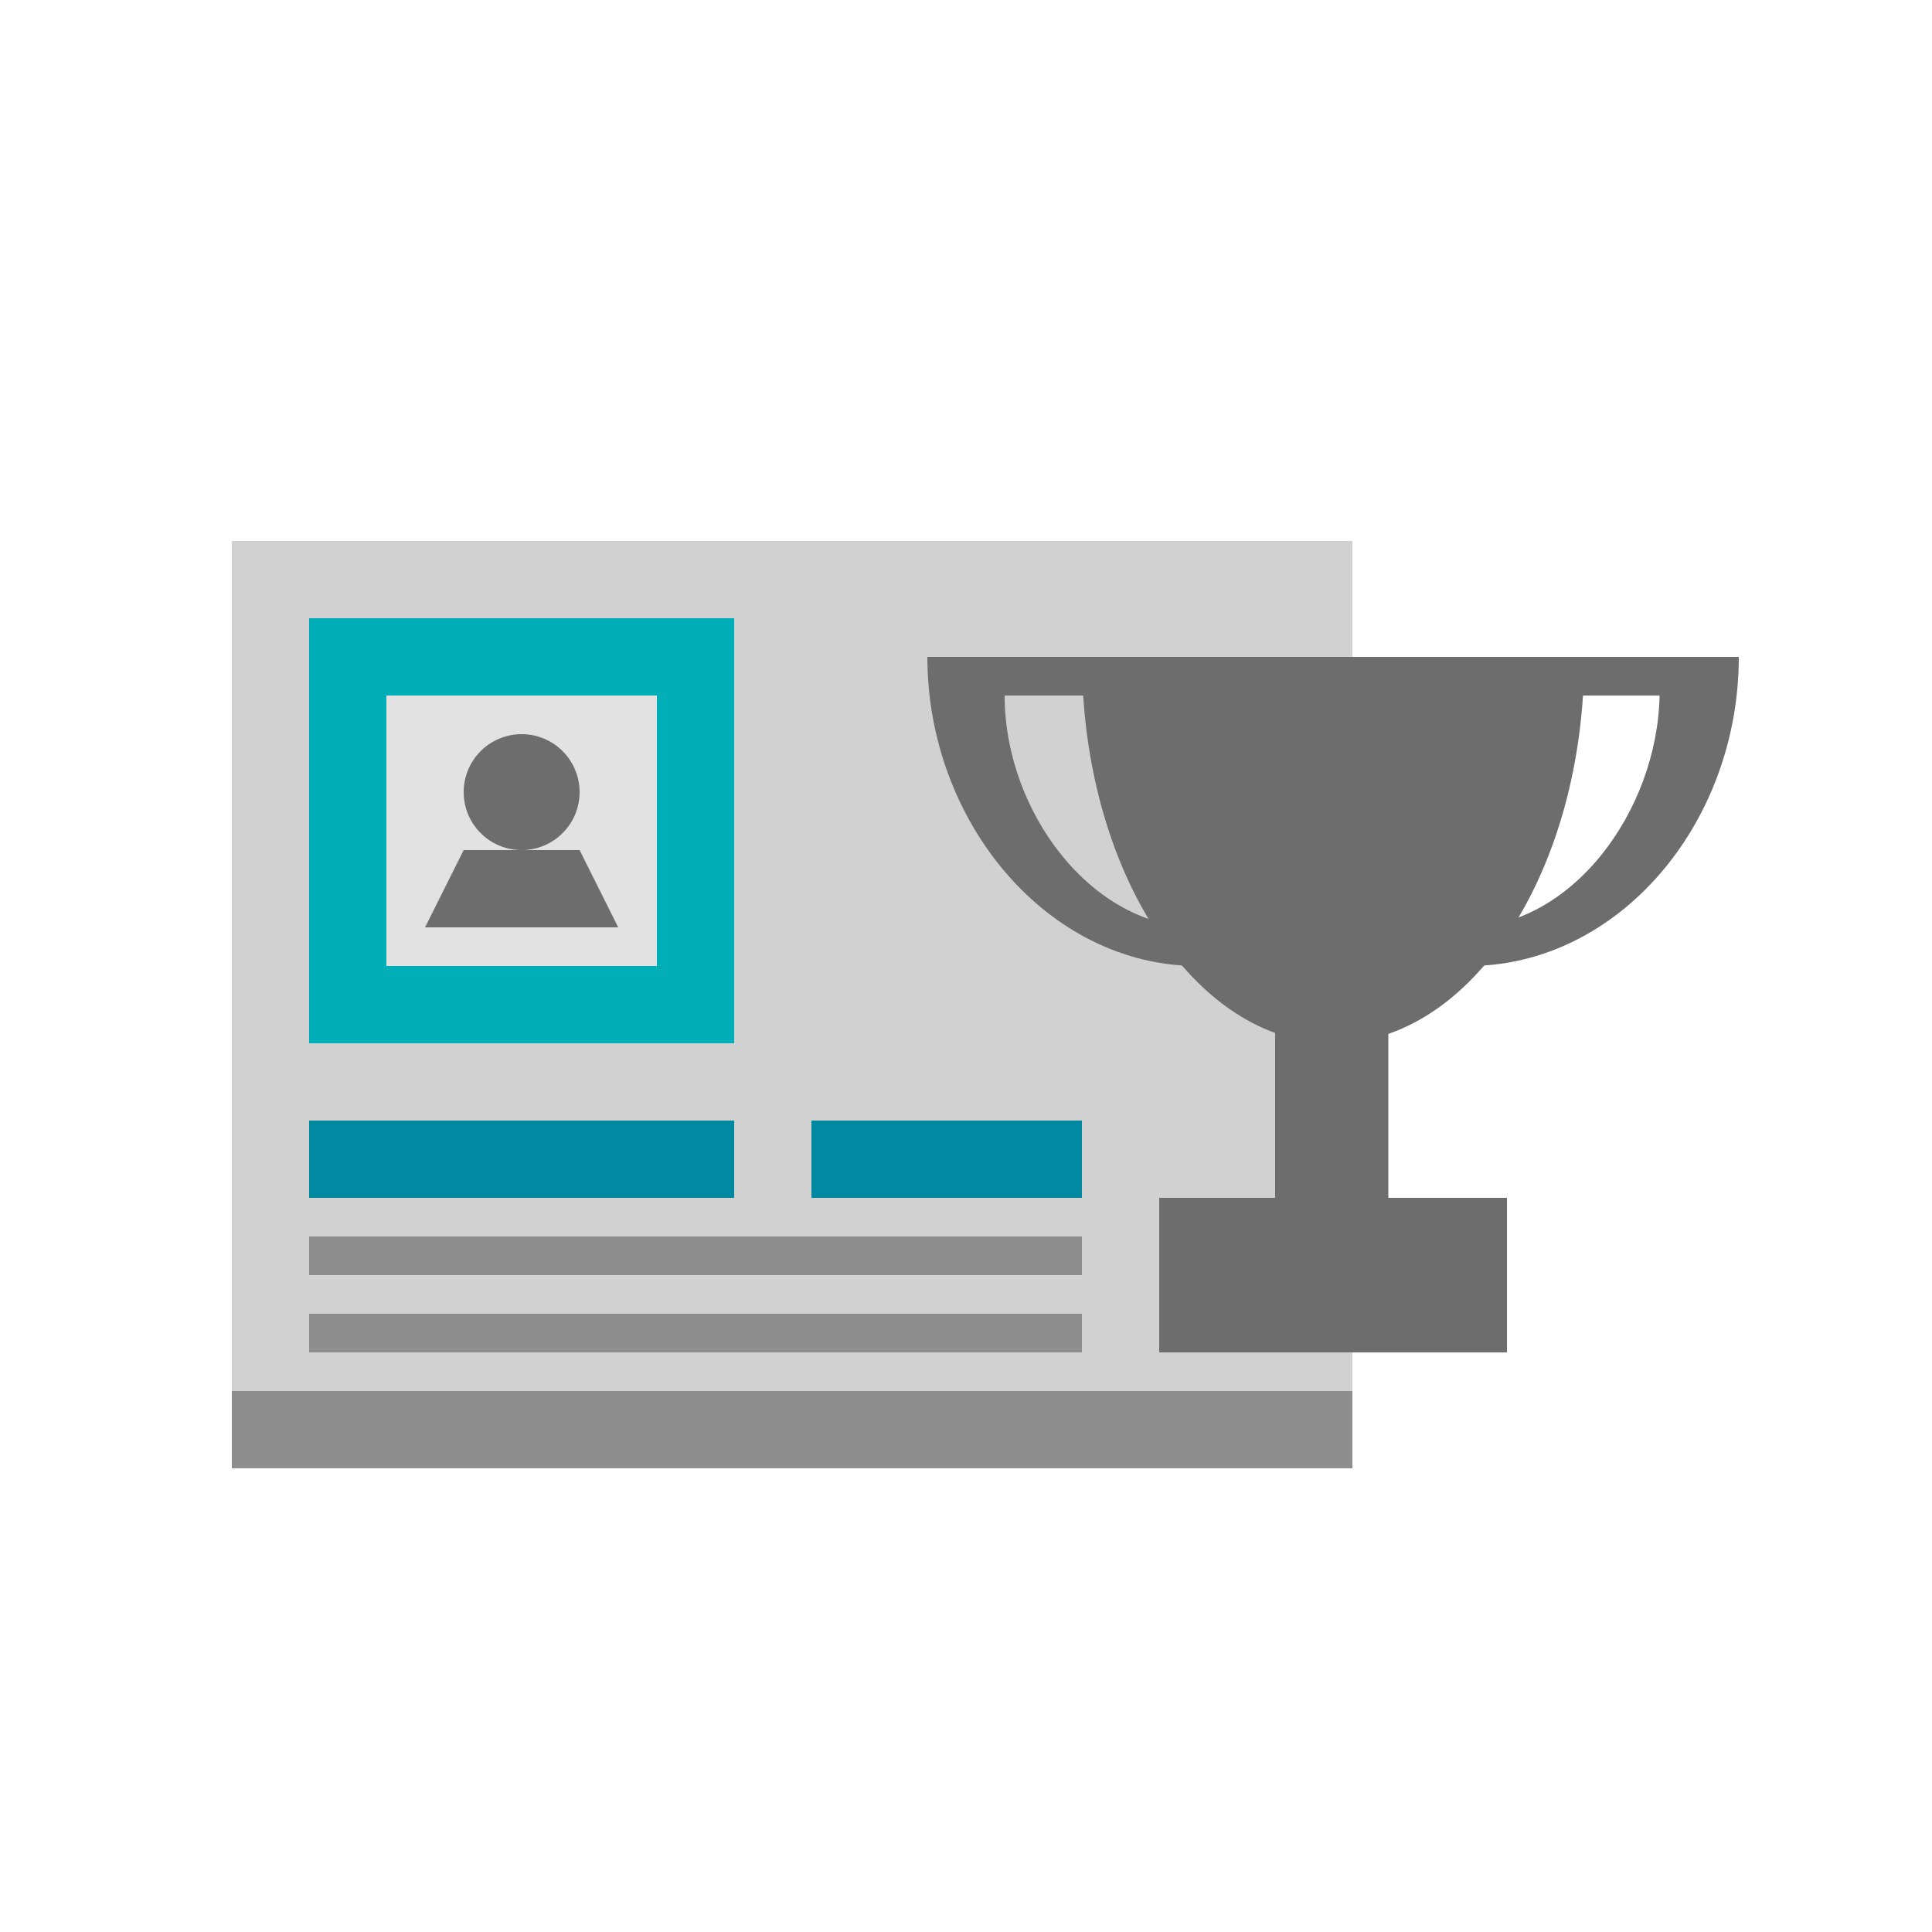 <svg id="Layer_1" data-name="Layer 1" xmlns="http://www.w3.org/2000/svg" viewBox="0 0 50 50"><defs><style>.cls-1{fill:#d1d1d1;}.cls-2{fill:#00aeb7;}.cls-3{fill:#e2e2e2;}.cls-4{fill:#6d6d6d;}.cls-5{fill:#8e8e8e;}.cls-6{fill:#0089a0;}</style></defs><title>dock_icon_08</title><rect class="cls-1" x="6" y="14" width="29" height="24" transform="translate(41 52) rotate(180)"/><rect class="cls-2" x="8" y="16" width="11" height="11" transform="translate(27 43) rotate(180)"/><rect class="cls-3" x="10" y="18" width="7" height="7"/><circle class="cls-4" cx="13.5" cy="20.5" r="1.5"/><rect class="cls-5" x="6" y="36" width="29" height="2"/><polygon class="cls-4" points="11 24 16 24 15 22 12 22 11 24"/><path class="cls-4" d="M24,17c0,4.28,3.12,8,7,8s7-3.68,7-8Zm7,7c-2.75,0-5-3-5-6h9.95C35.94,21,33.71,24,31,24Z"/><path class="cls-4" d="M31,17c0,4.28,3.12,8,7,8s7-3.68,7-8Zm7,7c-2.75,0-5-3-5-6h9.95C42.89,21,40.67,24,37.92,24Z"/><path class="cls-4" d="M34.5,27c3.59,0,6.5-4.48,6.5-10H28C28,22.52,30.91,27,34.5,27Z"/><rect class="cls-4" x="33" y="22.96" width="2.93" height="9.95"/><path class="cls-4" d="M34.46,31C32,31,30,32,30,32.91h8.92C38.92,32,36.92,31,34.46,31Z"/><rect class="cls-6" x="8" y="29" width="11" height="2"/><rect class="cls-5" x="8" y="32" width="20" height="1"/><rect class="cls-5" x="8" y="34" width="20" height="1"/><rect class="cls-4" x="30" y="31" width="9" height="4"/><rect class="cls-6" x="21" y="29" width="7" height="2"/></svg>